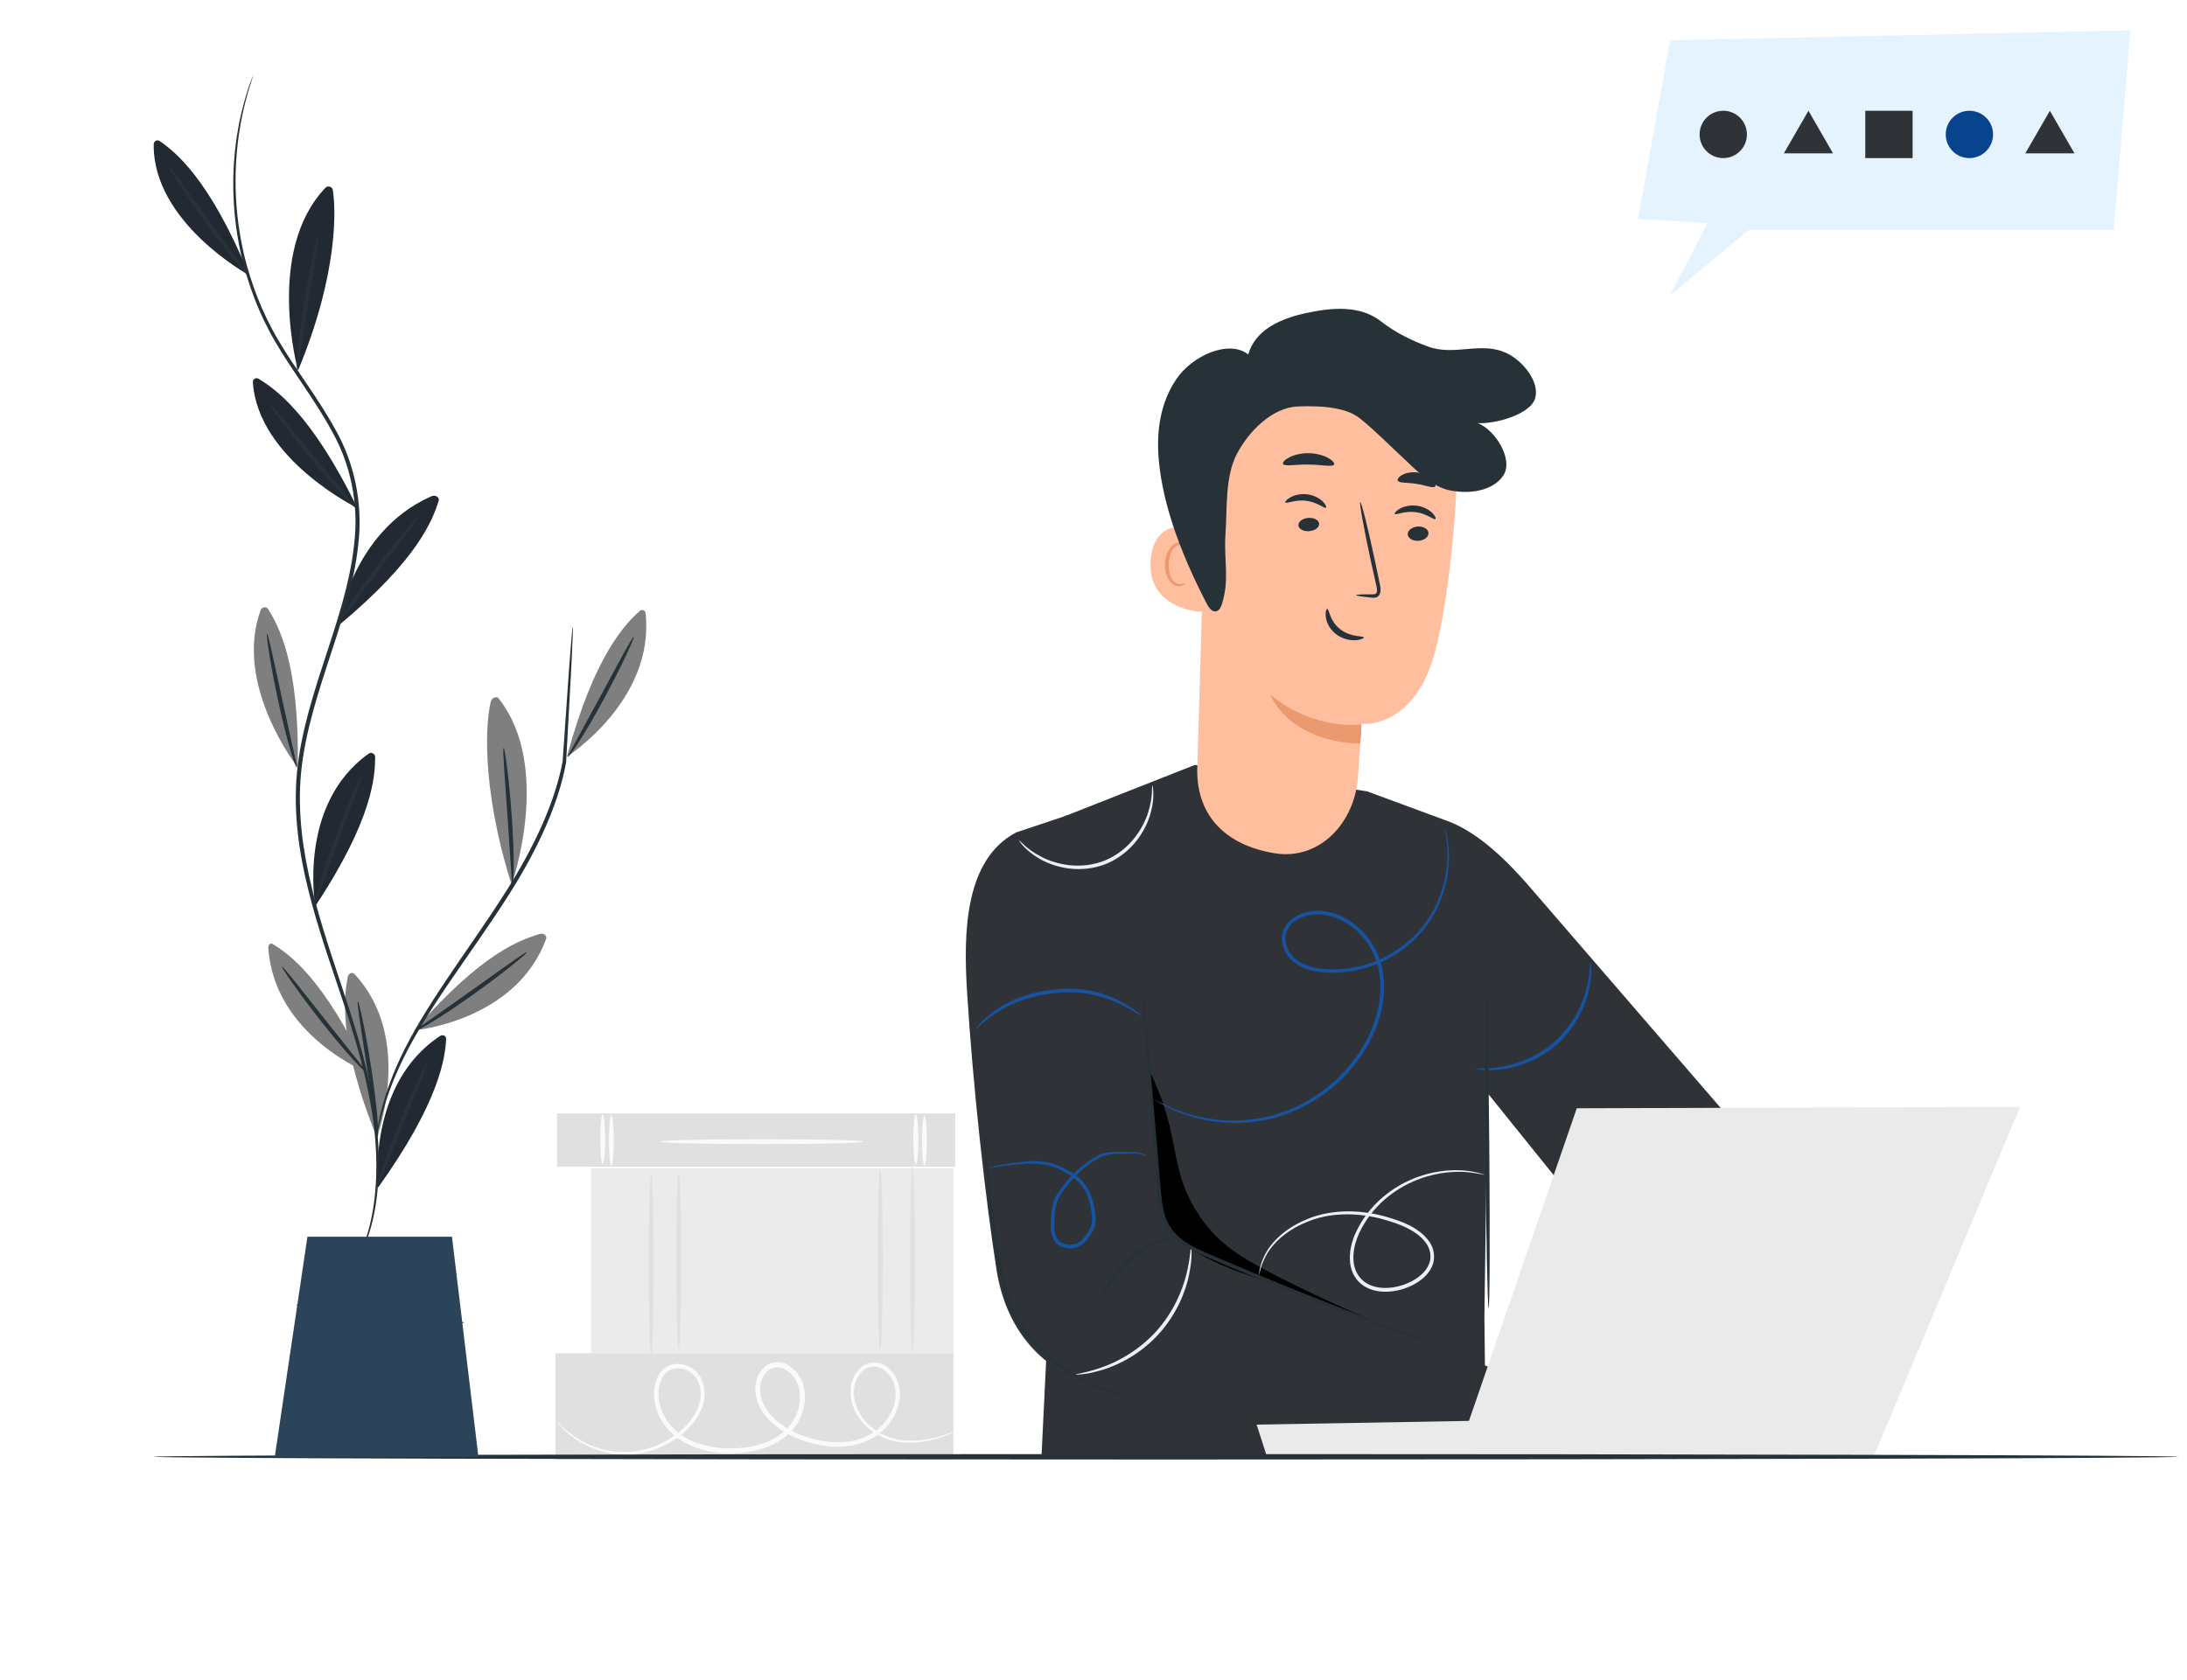 <svg width="462" height="355" viewBox="0 0 462 355" fill="none" xmlns="http://www.w3.org/2000/svg">
<rect x="0" y="0" width="462" height="355" fill="#808080" stroke="none"/>
<g clip-path="url(#clip0_78_1031)">
<rect width="462" height="355" fill="white"/>
<mask id="mask0_78_1031" style="mask-type:luminance" maskUnits="userSpaceOnUse" x="0" y="0" width="462" height="355">
<path d="M462 0H0V355H462V0Z" fill="white"/>
</mask>
<g mask="url(#mask0_78_1031)">
<path d="M346.085 270.517L314.225 230.959L313.579 278.296L313.907 307.406H220.033L222.945 247.093L216.013 188.694C215.161 181.544 219.24 174.708 225.932 172.075L252.419 161.633L288.768 167.214L305.99 173.563C312.294 175.956 318.229 181.781 322.666 186.852L366.253 237.309" fill="#2F3338"/>
<path d="M310.948 287.571L252.792 264.131C248.101 262.246 244.889 257.848 244.5 252.807L241.743 200.606C241.743 200.606 240.501 173.366 225.682 172.215L214.631 175.91C203.741 181.699 203.522 197.131 204.281 209.463C205.499 229.25 208.143 253.151 210.504 268.259C212.431 280.63 219.762 289.756 231.847 292.942L304.532 305.907L321.448 291.336L310.948 287.571Z" fill="#2F3338"/>
<path d="M294.248 280.914C283.899 276.577 275.45 272.551 270.358 269.955C264.025 266.666 258.545 263.92 254.287 258.176C246.265 247.346 250.105 240.9 242.831 226.341C243.369 233.521 243.665 238.378 244.202 245.558C244.695 252.14 244.083 256.726 248.325 261.198C251.896 264.968 258.857 267.855 263.787 269.485C273.691 272.761 284.359 277.608 294.248 280.884" fill="black"/>
<path d="M254.717 100.887L252.959 161.345C252.289 171.695 258.354 178.564 269.361 180.314C278.888 181.817 286.26 173.725 286.875 164.083C287.177 159.502 287.605 153.425 287.662 152.956C287.662 152.956 298.286 154.135 302.856 138.795C304.974 131.667 307.057 116.796 307.683 102.909C308.355 87.984 297.458 75.041 282.645 73.159L281.179 72.979C265.181 71.886 255.341 84.886 254.689 100.919L254.717 100.887Z" fill="#FFBE9D"/>
<path d="M254.532 112.358C254.282 112.211 244.082 107.72 243.094 118.213C242.106 128.707 253.862 129.491 253.916 129.187C253.968 128.883 254.532 112.358 254.532 112.358Z" fill="#FFBE9D"/>
<path d="M250.405 123.15C250.405 123.15 250.203 123.256 249.882 123.369C249.576 123.481 249.039 123.518 248.512 123.27C247.442 122.762 246.802 121.016 246.921 119.117C246.986 118.153 247.147 117.16 247.56 116.44C247.957 115.707 248.492 115.22 249.071 115.164C249.636 115.094 250.005 115.456 250.103 115.764C250.215 116.071 250.139 116.271 250.186 116.297C250.218 116.325 250.43 116.146 250.383 115.699C250.368 115.489 250.259 115.227 250.033 115.004C249.808 114.78 249.439 114.641 249.049 114.639C248.238 114.622 247.433 115.295 246.996 116.09C246.498 116.876 246.165 117.875 246.092 118.96C245.96 121.084 246.857 123.164 248.321 123.734C249.043 123.997 249.675 123.833 250.019 123.613C250.362 123.379 250.451 123.162 250.404 123.135L250.405 123.15Z" fill="#EB996E"/>
<path d="M287.522 153.079C287.522 153.079 277.808 154.547 268.375 146.809C268.375 146.809 271.896 156.587 287.303 157.137L287.56 154.991L287.522 153.079Z" fill="#EB996E"/>
<path d="M62.958 78.293C62.958 78.293 55.945 53.051 68.778 39.648C69.226 39.184 70.162 39.423 70.281 40.066C70.968 43.851 71.533 57.695 62.958 78.293Z" fill="#222932"/>
<path d="M71.354 132.294C71.354 132.294 74.142 112.451 90.973 104.938C92.072 104.368 92.873 105.182 92.678 105.81C91.513 109.475 88.564 118.098 71.354 132.294Z" fill="#222932"/>
<path d="M66.602 191.457C66.602 191.457 62.794 169.91 77.942 159.214C78.48 158.84 79.27 159.329 79.255 159.972C79.21 163.817 78.942 172.863 66.602 191.457Z" fill="#222932"/>
<path d="M79.853 250.962C79.853 250.962 77.48 229.047 93.002 218.89C93.54 218.531 94.272 218.907 94.242 219.55C94.063 223.395 92.865 232.817 79.853 250.962Z" fill="#222932"/>
<path d="M52.679 58.188C52.679 58.188 32.278 47.078 32.469 30.507C32.469 29.849 33.171 29.417 33.709 29.791C36.861 31.975 44.179 37.545 52.679 58.188Z" fill="#222932"/>
<path d="M75.476 107.342C75.476 107.342 54.505 97.064 53.417 80.807C53.357 80.164 54.03 79.686 54.583 80.015C57.869 82.005 65.736 87.267 75.476 107.342Z" fill="#222932"/>
<path d="M62.898 162.182C62.898 162.182 49.2 144.706 55.092 128.853C55.346 128.255 56.267 128.108 56.611 128.662C58.628 131.923 63.345 139.864 62.882 162.182H62.898Z" fill="#7F7F7F"/>
<path d="M77.777 226.729C77.777 226.729 57.909 218.839 56.684 200.321C56.639 199.677 57.111 199.143 57.664 199.502C60.906 201.551 68.366 206.504 77.777 226.743V226.729Z" fill="#7F7F7F"/>
<path d="M108.073 186.968C108.073 186.968 116.858 162.057 105.296 147.547C104.892 147.038 103.913 147.476 103.733 148.104C102.703 151.814 101.395 165.666 108.073 186.968Z" fill="#7F7F7F"/>
<path d="M79.614 240.343C79.614 240.343 87.553 219.325 74.855 205.802C74.407 205.323 73.587 205.75 73.467 206.378C72.75 210.147 71.233 219.64 79.614 240.343Z" fill="#7F7F7F"/>
<path d="M119.769 159.894C119.769 159.894 138.365 148.027 136.378 129.583C136.303 128.939 135.6 128.682 135.121 129.116C132.268 131.689 125.55 138.338 119.769 159.894Z" fill="#7F7F7F"/>
<path d="M87.516 217.724C87.516 217.724 109.025 215.808 115.374 198.366C115.598 197.753 114.868 197.061 113.93 197.377C110.279 198.558 102.186 200.911 87.516 217.724Z" fill="#7F7F7F"/>
<path d="M74.475 268.719C74.475 268.719 74.55 268.494 74.744 268.09C74.953 267.642 75.237 267.043 75.595 266.28C76.313 264.68 77.254 262.271 78.075 259.04C79.718 252.608 80.301 242.78 77.866 231.097C76.731 225.248 74.908 218.981 72.697 212.339C70.501 205.682 67.962 198.607 65.885 190.978C63.824 183.364 62.21 175.092 62.524 166.416C62.838 157.725 65.407 149.048 68.231 140.417C71.054 131.771 73.967 123.319 74.834 114.823C75.82 106.341 74.012 98.009 70.143 91.173C66.408 84.277 61.702 78.368 58.177 72.265C54.606 66.177 52.366 59.909 50.991 54.09C48.317 42.348 49.258 32.445 50.528 25.923C51.917 19.371 53.456 15.975 53.456 15.975C53.456 15.975 53.411 16.2 53.277 16.634C53.127 17.097 52.933 17.741 52.679 18.533C52.156 20.209 51.484 22.707 50.857 25.983C49.692 32.49 48.855 42.318 51.589 53.941C52.993 59.7 55.234 65.878 58.804 71.891C62.315 77.934 67.035 83.798 70.86 90.784C74.804 97.68 76.701 106.281 75.7 114.913C74.819 123.559 71.891 132.07 69.067 140.701C66.244 149.333 63.704 157.904 63.39 166.446C63.077 174.987 64.645 183.169 66.677 190.754C68.724 198.353 71.233 205.428 73.399 212.1C75.595 218.771 77.388 225.084 78.494 230.978C80.869 242.735 80.182 252.668 78.419 259.115C77.523 262.346 76.537 264.754 75.76 266.34C75.371 267.088 75.058 267.671 74.834 268.12C74.624 268.524 74.505 268.719 74.49 268.704L74.475 268.719Z" fill="#263238"/>
<path d="M67.245 49.631C67.364 49.661 67.154 51.261 66.766 53.849C66.303 56.751 65.751 60.177 65.139 63.946C64.541 67.716 64.003 71.142 63.54 74.044C63.152 76.632 62.913 78.232 62.778 78.217C62.659 78.217 62.674 76.587 62.913 73.969C63.152 71.351 63.615 67.761 64.257 63.812C64.9 59.863 65.587 56.303 66.154 53.745C66.707 51.187 67.14 49.616 67.26 49.631H67.245Z" fill="#263238"/>
<path d="M76.268 164.128C76.388 164.172 75.88 165.713 74.998 168.181C73.982 170.949 72.787 174.195 71.473 177.785C70.173 181.375 68.978 184.621 67.977 187.388C67.096 189.857 66.558 191.382 66.438 191.352C66.334 191.323 66.647 189.722 67.379 187.194C68.111 184.666 69.247 181.225 70.636 177.471C72.025 173.716 73.37 170.35 74.416 167.942C75.446 165.534 76.163 164.068 76.283 164.128H76.268Z" fill="#263238"/>
<path d="M90.49 224.008C90.61 224.053 90.042 225.578 89.071 228.017C87.95 230.739 86.65 233.94 85.201 237.485C83.767 241.031 82.467 244.232 81.361 246.954C80.39 249.378 79.808 250.889 79.688 250.859C79.584 250.829 79.957 249.243 80.779 246.745C81.6 244.247 82.856 240.851 84.38 237.141C85.904 233.447 87.368 230.126 88.488 227.762C89.609 225.399 90.37 223.963 90.49 224.008Z" fill="#263238"/>
<path d="M35.441 34.898C35.546 34.823 36.532 36.111 38.085 38.22C39.803 40.613 41.835 43.41 44.076 46.507C46.316 49.603 48.348 52.385 50.081 54.778C51.635 56.887 52.606 58.175 52.501 58.265C52.411 58.339 51.275 57.188 49.587 55.168C47.899 53.149 45.689 50.291 43.359 47.03C41.028 43.784 38.996 40.778 37.577 38.579C36.158 36.38 35.351 34.958 35.456 34.898H35.441Z" fill="#263238"/>
<path d="M56.863 85.159C56.968 85.084 58.027 86.311 59.7 88.314C61.568 90.588 63.765 93.266 66.185 96.228C68.62 99.175 70.815 101.838 72.682 104.112C74.355 106.116 75.401 107.358 75.311 107.448C75.222 107.523 74.013 106.446 72.22 104.531C70.412 102.616 68.036 99.894 65.497 96.796C62.972 93.701 60.761 90.829 59.207 88.704C57.654 86.596 56.773 85.234 56.863 85.159Z" fill="#263238"/>
<path d="M56.414 133.94C56.534 133.925 56.937 135.496 57.505 138.054C58.132 140.941 58.864 144.322 59.671 148.046C60.492 151.771 61.239 155.152 61.867 158.024C62.449 160.567 62.808 162.153 62.688 162.197C62.584 162.227 62.001 160.716 61.254 158.188C60.522 155.66 59.641 152.145 58.789 148.241C57.953 144.322 57.295 140.762 56.877 138.174C56.459 135.586 56.28 133.97 56.399 133.94H56.414Z" fill="#263238"/>
<path d="M59.521 204.213C59.626 204.138 60.671 205.381 62.314 207.415C64.137 209.719 66.288 212.44 68.663 215.432C71.039 218.424 73.19 221.117 75.028 223.421C76.671 225.455 77.687 226.711 77.597 226.801C77.507 226.875 76.312 225.769 74.549 223.839C72.787 221.894 70.441 219.127 67.961 215.985C65.482 212.844 63.33 209.942 61.822 207.788C60.313 205.649 59.431 204.274 59.536 204.199L59.521 204.213Z" fill="#263238"/>
<path d="M120.994 132.412C120.994 132.412 121.024 132.592 121.024 132.936C121.024 133.355 120.994 133.863 120.979 134.476C120.919 135.912 120.83 137.857 120.725 140.295C120.441 145.411 120.053 152.532 119.59 161.058V161.103C118.036 169.779 113.614 179.398 107.698 188.747C103.351 195.628 98.795 201.881 94.851 207.7C90.892 213.504 87.546 218.874 85.23 223.631C82.885 228.388 81.526 232.471 80.734 235.328C80.345 236.764 80.062 237.871 79.897 238.649C79.718 239.412 79.613 239.816 79.584 239.801C79.554 239.801 79.598 239.382 79.718 238.604C79.823 237.827 80.062 236.69 80.39 235.239C81.092 232.337 82.377 228.193 84.663 223.361C86.933 218.53 90.25 213.085 94.179 207.236C98.078 201.372 102.619 195.119 106.951 188.268C112.852 178.979 117.244 169.495 118.843 160.953V160.998C119.44 152.472 119.933 145.351 120.292 140.251C120.486 137.827 120.65 135.883 120.755 134.447C120.815 133.833 120.86 133.34 120.904 132.921C120.949 132.577 120.979 132.397 120.994 132.397V132.412Z" fill="#263238"/>
<path d="M133.871 134.585C133.976 134.644 133.363 136.14 132.243 138.519C131.122 140.882 129.494 144.128 127.597 147.644C125.7 151.174 123.876 154.3 122.457 156.514C121.038 158.728 120.068 160.029 119.963 159.955C119.859 159.88 120.65 158.474 121.905 156.185C123.309 153.597 124.967 150.561 126.789 147.21C128.612 143.844 130.255 140.807 131.659 138.22C132.929 135.931 133.737 134.525 133.856 134.585H133.871Z" fill="#263238"/>
<path d="M111.314 201.209C111.389 201.314 110.179 202.376 108.117 204.021C106.071 205.652 103.187 207.851 99.931 210.169C96.674 212.503 93.656 214.507 91.416 215.869C89.175 217.23 87.726 217.963 87.666 217.858C87.591 217.738 88.936 216.826 91.072 215.33C93.477 213.625 96.301 211.635 99.408 209.436C102.515 207.222 105.339 205.218 107.729 203.513C109.865 202.017 111.224 201.119 111.299 201.209H111.314Z" fill="#263238"/>
<path d="M88.533 108.959C88.623 109.034 87.697 110.365 86.128 112.459C84.35 114.808 82.274 117.576 79.973 120.628C77.687 123.679 75.611 126.447 73.848 128.81C72.295 130.919 71.338 132.221 71.234 132.146C71.129 132.086 71.906 130.65 73.34 128.451C74.774 126.252 76.866 123.29 79.271 120.104C81.691 116.918 83.962 114.091 85.65 112.086C87.338 110.082 88.443 108.899 88.548 108.974L88.533 108.959Z" fill="#263238"/>
<path d="M106.399 158.037C106.519 158.037 106.801 159.623 107.13 162.226C107.459 164.829 107.817 168.434 108.101 172.428C108.385 176.422 108.519 180.042 108.519 182.675C108.519 185.308 108.385 186.923 108.265 186.923C108.131 186.923 108.041 185.308 107.892 182.69C107.698 179.758 107.459 176.302 107.205 172.488C106.936 168.674 106.697 165.218 106.488 162.286C106.323 159.668 106.264 158.052 106.383 158.037H106.399Z" fill="#263238"/>
<path d="M75.595 211.637C75.715 211.607 76.132 213.193 76.655 215.75C77.193 218.323 77.851 221.884 78.448 225.833C79.061 229.782 79.478 233.387 79.702 236.005C79.911 238.622 79.912 240.253 79.793 240.268C79.658 240.268 79.448 238.667 79.075 236.079C78.642 233.162 78.134 229.752 77.566 225.967C76.998 222.183 76.475 218.772 76.027 215.855C75.654 213.267 75.46 211.652 75.579 211.622L75.595 211.637Z" fill="#263238"/>
<path d="M301.756 112.831C301.638 113.669 300.548 114.318 299.348 114.282C298.147 114.242 297.27 113.546 297.386 112.708C297.519 111.869 298.594 111.222 299.794 111.258C300.996 111.297 301.873 111.995 301.756 112.831Z" fill="#263238"/>
<path d="M303.226 109.682C302.916 109.93 301.415 108.512 299.072 108.223C296.725 107.905 294.868 108.901 294.649 108.586C294.534 108.445 294.873 107.97 295.691 107.503C296.497 107.052 297.815 106.668 299.284 106.857C300.751 107.047 301.911 107.74 302.543 108.367C303.19 109.008 303.381 109.55 303.225 109.667L303.226 109.682Z" fill="#263238"/>
<path d="M278.658 110.885C278.522 111.666 277.443 112.275 276.243 112.248C275.043 112.218 274.17 111.573 274.292 110.793C274.428 110.012 275.506 109.404 276.705 109.431C277.907 109.46 278.779 110.105 278.658 110.885Z" fill="#263238"/>
<path d="M280.109 107.28C279.799 107.528 278.299 106.111 275.955 105.823C273.609 105.504 271.751 106.499 271.533 106.186C271.417 106.044 271.756 105.568 272.575 105.101C273.38 104.651 274.699 104.267 276.167 104.456C277.635 104.646 278.795 105.338 279.427 105.966C280.074 106.608 280.265 107.148 280.108 107.265L280.109 107.28Z" fill="#263238"/>
<path d="M286.486 125.761C286.488 125.625 287.728 125.578 289.72 125.593C290.219 125.615 290.713 125.563 290.833 125.179C290.988 124.763 290.826 124.086 290.658 123.347C290.319 121.828 289.963 120.218 289.589 118.552C288.117 111.732 287.113 106.153 287.345 106.091C287.577 106.028 288.988 111.495 290.417 118.324C290.767 120.008 291.099 121.604 291.426 123.14C291.555 123.85 291.816 124.671 291.47 125.536C291.29 125.955 290.899 126.224 290.568 126.278C290.237 126.348 289.961 126.308 289.709 126.283C287.717 126.088 286.483 125.895 286.498 125.76L286.486 125.761Z" fill="#263238"/>
<path d="M280.384 128.678C280.777 128.648 280.854 131.211 283.105 132.958C285.358 134.718 288.079 134.343 288.114 134.688C288.151 134.847 287.516 135.212 286.366 135.281C285.234 135.362 283.565 135.047 282.192 133.97C280.82 132.893 280.185 131.428 280.077 130.378C279.948 129.302 280.211 128.657 280.384 128.678Z" fill="#263238"/>
<path d="M281.836 98.15C281.521 98.76 279.215 98.168 276.429 98.167C273.637 98.107 271.31 98.642 271.023 98.019C270.896 97.729 271.349 97.169 272.33 96.66C273.296 96.153 274.793 95.74 276.457 95.765C278.137 95.789 279.607 96.233 280.562 96.761C281.515 97.29 281.963 97.856 281.836 98.15Z" fill="#263238"/>
<path d="M303.187 102.785C302.714 103.27 301.16 102.518 299.222 102.243C297.294 101.908 295.59 102.157 295.274 101.551C295.147 101.26 295.469 100.756 296.247 100.337C297.009 99.92 298.248 99.661 299.582 99.861C300.915 100.061 302.012 100.699 302.613 101.328C303.23 101.957 303.394 102.544 303.171 102.772L303.187 102.785Z" fill="#263238"/>
<path d="M450.033 6.407L446.525 48.561H369.468L352.807 62.407L360.721 47.147L346.033 46.285L352.807 8.506L450.033 6.407Z" fill="#E5F3FF"/>
<path d="M433.033 23.407L438.229 32.407H427.837L433.033 23.407Z" fill="#2F3338"/>
<path d="M416.033 23.407C418.794 23.407 421.033 25.646 421.033 28.407C421.033 31.168 418.794 33.407 416.033 33.407C413.272 33.407 411.033 31.168 411.033 28.407C411.033 25.646 413.272 23.407 416.033 23.407Z" fill="#08448E"/>
<path d="M394.033 23.407H404.033V33.407H394.033V23.407Z" fill="#2F3338"/>
<path d="M382.033 23.407L387.229 32.407H376.837L382.033 23.407Z" fill="#2F3338"/>
<path d="M364.033 23.407C366.794 23.407 369.033 25.646 369.033 28.407C369.033 31.168 366.794 33.407 364.033 33.407C361.272 33.407 359.033 31.168 359.033 28.407C359.033 25.646 361.272 23.407 364.033 23.407Z" fill="#2F3338"/>
<path d="M311.667 225.82C311.667 225.67 313.788 225.986 317.105 225.432C320.391 224.923 324.932 223.308 328.697 219.837C332.462 216.352 334.419 211.953 335.195 208.722C336.002 205.461 335.868 203.323 336.017 203.323C336.062 203.323 336.137 203.846 336.152 204.803C336.166 205.76 336.077 207.151 335.733 208.842C335.076 212.193 333.134 216.786 329.22 220.406C325.306 224.011 320.57 225.581 317.179 225.97C315.476 226.179 314.087 226.164 313.131 226.059C312.175 225.97 311.667 225.851 311.667 225.806V225.82Z" fill="#1753A0"/>
<path d="M244.083 232.448C244.083 232.448 244.216 232.493 244.455 232.613C244.724 232.762 245.068 232.942 245.501 233.166C246.427 233.6 247.802 234.303 249.654 234.931C253.314 236.203 259.037 237.489 265.953 236.322C272.78 235.2 280.712 231.177 286.209 223.712C288.928 220.032 291.035 215.5 291.513 210.518C291.752 208.05 291.557 205.477 290.736 203.054C289.944 200.631 288.481 198.402 286.539 196.637C284.612 194.872 282.221 193.63 279.711 193.316C277.231 192.927 274.587 193.585 272.869 195.246C272.047 196.083 271.524 197.19 271.539 198.342C271.539 199.494 271.973 200.616 272.66 201.543C274.034 203.428 276.365 204.311 278.576 204.64C283.102 205.268 287.554 204.445 291.289 202.815C295.038 201.184 298.101 198.746 300.297 196.068C302.508 193.376 303.867 190.459 304.674 187.826C305.495 185.178 305.734 182.77 305.779 180.825C305.809 178.866 305.6 177.355 305.451 176.338C305.361 175.859 305.302 175.485 305.242 175.186C305.198 174.932 305.182 174.782 305.197 174.782C305.197 174.782 306.018 176.861 306.093 180.825C306.093 182.8 305.899 185.238 305.107 187.961C304.315 190.653 302.971 193.645 300.73 196.427C298.504 199.195 295.382 201.708 291.557 203.413C287.733 205.103 283.177 205.986 278.486 205.358C276.17 205.029 273.647 204.116 272.078 202.007C271.316 200.99 270.792 199.703 270.792 198.357C270.778 197.011 271.39 195.679 272.346 194.722C274.288 192.837 277.171 192.164 279.83 192.568C282.519 192.912 285.059 194.228 287.076 196.083C289.107 197.938 290.647 200.287 291.484 202.83C292.335 205.373 292.543 208.05 292.289 210.608C291.782 215.754 289.6 220.406 286.807 224.161C281.16 231.76 273.018 235.814 266.057 236.876C259.006 237.998 253.225 236.592 249.565 235.23C245.861 233.809 244.112 232.478 244.112 232.478L244.083 232.448Z" fill="#1753A0"/>
<path d="M205.989 217.563C205.989 217.563 206.273 217.1 206.945 216.367C207.618 215.649 208.648 214.661 210.083 213.629C212.906 211.505 217.582 209.575 222.945 209.067C225.634 208.783 228.233 208.902 230.519 209.381C232.819 209.86 234.791 210.637 236.36 211.43C237.929 212.223 239.123 213.016 239.914 213.599C240.706 214.183 241.111 214.542 241.081 214.587C241.006 214.706 239.257 213.39 236.12 211.939C233.013 210.458 228.262 209.216 223.019 209.845C217.76 210.338 213.22 212.133 210.381 214.093C207.498 216.008 206.079 217.683 205.974 217.563H205.989Z" fill="#1753A0"/>
<path d="M215.296 177.638C215.415 177.504 216.79 179.419 220.001 181.065C221.585 181.888 223.647 182.576 225.992 182.83C228.337 183.084 230.981 182.815 233.491 181.798C235.986 180.736 238.048 179.06 239.526 177.22C241.02 175.381 241.976 173.451 242.529 171.731C243.635 168.29 243.261 165.971 243.44 165.971C243.485 165.971 243.605 166.525 243.635 167.557C243.679 168.589 243.56 170.1 243.052 171.88C242.559 173.66 241.618 175.71 240.094 177.654C238.585 179.584 236.434 181.379 233.79 182.501C231.131 183.578 228.352 183.832 225.917 183.533C223.467 183.234 221.361 182.456 219.747 181.544C218.134 180.631 216.984 179.644 216.282 178.896C215.58 178.133 215.266 177.653 215.296 177.638Z" fill="#EBF0F6"/>
<path d="M265.969 269.44C265.969 269.44 265.983 269.066 266.088 268.333C266.252 267.63 266.476 266.569 267.119 265.328C268.299 262.815 271.212 259.673 275.828 257.759C280.37 255.709 286.629 255.32 292.918 257.145C295.996 258.058 299.521 259.195 301.822 262.201C302.957 263.682 303.331 265.881 302.479 267.676C301.657 269.486 300.044 270.727 298.341 271.594C296.608 272.447 294.726 272.927 292.829 272.957C290.961 272.987 289.004 272.523 287.54 271.311C286.061 270.115 285.284 268.275 285.18 266.51C285.045 264.729 285.404 263.024 285.972 261.468C288.451 255.246 293.456 251.282 297.953 249.322C302.524 247.317 306.662 247.107 309.396 247.346C312.144 247.631 313.579 248.229 313.579 248.229C313.549 248.334 312.1 247.84 309.381 247.646C306.677 247.496 302.628 247.795 298.192 249.815C295.981 250.817 293.71 252.268 291.663 254.242C289.632 256.217 287.794 258.731 286.659 261.693C286.121 263.174 285.807 264.804 285.927 266.435C286.046 268.05 286.734 269.651 288.033 270.698C289.318 271.76 291.081 272.194 292.829 272.149C294.591 272.119 296.369 271.655 297.997 270.863C299.596 270.055 301.075 268.888 301.777 267.332C302.509 265.792 302.21 263.952 301.209 262.62C300.223 261.259 298.789 260.287 297.325 259.524C295.846 258.776 294.263 258.266 292.724 257.803C286.554 255.978 280.489 256.308 276.037 258.237C271.511 260.047 268.613 263.024 267.388 265.432C266.118 267.856 266.073 269.441 265.969 269.412V269.44Z" fill="#EBF0F6"/>
<path d="M227.247 290.458C227.217 290.308 229.457 290.129 232.818 288.917C236.165 287.75 240.601 285.342 244.247 281.318C247.892 277.279 249.82 272.612 250.656 269.156C251.508 265.686 251.477 263.442 251.626 263.442C251.671 263.442 251.731 263.996 251.716 265.013C251.701 266.03 251.567 267.496 251.208 269.276C250.506 272.821 248.594 277.668 244.844 281.826C241.094 285.985 236.463 288.378 233.013 289.426C231.28 289.964 229.832 290.248 228.831 290.368C227.83 290.488 227.261 290.488 227.261 290.443L227.247 290.458Z" fill="#EBF0F6"/>
<path d="M-309 -362.5H771V717.5H-309V-362.5ZM-309 717.5H771V-362.5H-309V717.5ZM208.395 247.062C208.631 246.973 208.856 246.853 209.097 246.777C209.783 246.559 210.46 246.278 211.173 246.178C213.8 245.808 216.44 245.268 219.091 245.372C220.936 245.445 222.822 245.866 224.469 246.702C226.367 247.666 228.328 248.866 229.488 250.651C230.771 252.627 231.263 255.093 231.445 257.442C231.543 258.709 231.008 260.025 230.295 261.077C229.551 262.175 228.532 263.307 227.247 263.635C225.954 263.965 224.344 263.713 223.319 262.858C222.326 262.029 221.957 260.516 221.959 259.223C221.962 256.869 222.039 254.263 223.333 252.297C225.477 249.037 228.385 246.087 231.819 244.234C234.148 242.977 237.075 243.52 239.721 243.457C240.446 243.44 241.134 243.787 241.828 243.995C242.067 244.067 242.763 244.322 242.515 244.294C241.558 244.187 240.639 243.713 239.677 243.755C237.103 243.868 234.257 243.492 232.013 244.757C228.756 246.593 226.015 249.452 223.991 252.596C222.779 254.479 222.756 256.954 222.721 259.193C222.704 260.295 223.007 261.583 223.841 262.304C224.653 263.007 225.973 263.19 227.008 262.902C228.112 262.594 229.003 261.642 229.638 260.688C230.278 259.726 230.771 258.536 230.683 257.384C230.517 255.204 230.087 252.91 228.906 251.07C227.818 249.376 225.984 248.218 224.2 247.286C222.62 246.46 220.81 246.023 219.031 245.91C216.425 245.745 213.814 246.186 211.218 246.463C210.258 246.566 209.325 246.846 208.38 247.046C208.373 247.047 208.388 247.064 208.395 247.062Z" fill="#1753A0"/>
<path d="M314.475 276.427C314.699 276.427 314.759 261.229 314.61 242.5C314.46 223.757 314.147 208.573 313.922 208.573C313.698 208.573 313.639 223.757 313.788 242.5C313.937 261.229 314.251 276.411 314.475 276.411V276.427Z" fill="#263238"/>
<path d="M241.096 205.491C241.096 205.491 241.185 205.925 241.275 206.763C241.365 207.675 241.498 208.902 241.647 210.443C241.946 213.719 242.366 218.326 242.873 223.98C243.366 229.724 243.949 236.516 244.591 244.07C244.756 245.955 244.92 247.899 245.084 249.874C245.264 251.848 245.383 253.883 245.831 255.842C246.265 257.817 247.206 259.672 248.715 261.078C250.223 262.484 252.106 263.531 254.078 264.414C270.107 271.355 284.896 277.099 295.622 281.123C300.941 283.082 305.273 284.683 308.365 285.82C309.814 286.358 310.965 286.777 311.831 287.091C312.623 287.39 313.026 287.555 313.026 287.585C313.026 287.615 312.593 287.495 311.786 287.241C310.92 286.957 309.755 286.583 308.276 286.104C305.228 285.087 300.851 283.576 295.443 281.631C284.657 277.742 269.853 272.088 253.764 265.117C251.762 264.204 249.805 263.142 248.192 261.631C246.563 260.136 245.518 258.071 245.084 256.007C244.621 253.943 244.517 251.893 244.337 249.919C244.173 247.944 244.024 246 243.874 244.115C243.292 236.561 242.769 229.754 242.321 224.01C241.902 218.341 241.574 213.734 241.335 210.458C241.245 208.917 241.17 207.675 241.111 206.763C241.066 205.925 241.051 205.476 241.081 205.476L241.096 205.491Z" fill="#263238"/>
<path d="M207.782 235.845C207.782 235.845 207.841 236.099 207.901 236.592L208.095 238.746C208.275 240.735 208.499 243.414 208.783 246.675C209.096 250.01 209.5 253.989 210.082 258.387C210.68 262.77 211.382 267.616 212.711 272.522C213.339 275.006 214.22 277.295 215.55 279.27C216.879 281.259 218.358 283.039 219.897 284.61C222.974 287.751 226.261 290.069 229.204 291.595C235.15 294.691 239.482 294.737 239.422 294.947C239.422 294.976 239.153 294.962 238.66 294.932C238.167 294.902 237.435 294.842 236.509 294.647C234.657 294.318 231.983 293.585 228.95 292.089C225.917 290.594 222.541 288.29 219.389 285.119C217.821 283.518 216.297 281.723 214.922 279.704C213.533 277.669 212.592 275.231 211.965 272.748C210.62 267.752 209.933 262.904 209.38 258.491C208.842 254.078 208.484 250.085 208.245 246.734C208.006 243.384 207.871 240.661 207.797 238.791C207.782 237.924 207.767 237.205 207.752 236.621C207.752 236.128 207.752 235.859 207.797 235.859L207.782 235.845Z" fill="#263238"/>
<path d="M232.641 274.901C232.566 274.886 232.805 273.629 233.701 271.804C234.583 269.979 236.211 267.601 238.586 265.566C240.961 263.532 243.561 262.29 245.503 261.707C247.46 261.109 248.715 261.064 248.73 261.138C248.76 261.273 247.535 261.512 245.682 262.215C243.83 262.919 241.38 264.19 239.094 266.135C236.808 268.094 235.165 270.323 234.194 272.043C233.208 273.764 232.775 274.93 232.655 274.886L232.641 274.901Z" fill="#263238"/>
<path d="M263.675 74.921C265.201 69.583 270.639 67.278 276.085 66.115C281.505 64.957 287.394 64.494 291.76 67.927C294.677 70.225 298.183 71.969 301.68 73.232C307.428 75.329 312.904 71.996 318.397 74.682C321.648 76.265 325.253 80.58 324.322 84.087C323.391 87.593 315.765 89.643 312.166 89.407C315.917 90.847 319.804 97.182 317.555 100.504C315.307 103.825 310.303 104.432 306.362 103.637C302.436 102.841 299.383 99.534 296.449 96.802C293.499 94.072 290.344 90.831 287.188 88.34C284.032 85.851 278.185 85.735 274.181 85.889C268.758 86.093 263.757 91.148 261.262 95.973C258.768 100.799 259.259 107.421 258.88 112.851C258.499 118.281 259.798 122.518 258.11 127.687C257.916 128.288 257.608 128.97 257.008 129.15C256.129 129.413 255.382 128.466 254.96 127.643C250.165 118.406 245.675 107.481 244.78 97.108C244.261 91.086 245.111 85.126 248.491 80.127C251.87 75.115 259.652 71.672 263.705 74.918" fill="#263238"/>
<path d="M426.73 233.89L395.631 308.25L267.689 307.965L265.462 301.035L310.314 300.251L333.088 234.192L426.73 233.89Z" fill="#EAEAEA"/>
<path d="M117.678 246.534H201.783V235.285H117.678V246.534Z" fill="#E0E0E0"/>
<path d="M129.152 235.734C129.451 235.734 129.675 238.098 129.675 241C129.675 243.902 129.436 246.266 129.152 246.266C128.868 246.266 128.629 243.902 128.629 241C128.629 238.098 128.868 235.734 129.152 235.734Z" fill="#FAFAFA"/>
<path d="M127.314 235.511C127.613 235.511 127.837 237.874 127.837 240.776C127.837 243.678 127.598 246.041 127.314 246.041C127.03 246.041 126.791 243.678 126.791 240.776C126.791 237.874 127.03 235.511 127.314 235.511Z" fill="#FAFAFA"/>
<path d="M195.285 235.734C195.584 235.734 195.808 238.098 195.808 241C195.808 243.902 195.569 246.266 195.285 246.266C195.002 246.266 194.762 243.902 194.762 241C194.762 238.098 195.002 235.734 195.285 235.734Z" fill="#FAFAFA"/>
<path d="M193.463 235.511C193.762 235.511 193.986 237.874 193.986 240.776C193.986 243.678 193.747 246.041 193.463 246.041C193.179 246.041 192.94 243.678 192.94 240.776C192.94 237.874 193.179 235.511 193.463 235.511Z" fill="#FAFAFA"/>
<path d="M182.468 241.239C182.468 241.538 172.832 241.762 160.956 241.762C149.08 241.762 139.444 241.523 139.444 241.239C139.444 240.955 149.08 240.716 160.956 240.716C172.832 240.716 182.468 240.955 182.468 241.239Z" fill="#FAFAFA"/>
<path d="M117.335 308.435H201.44V285.937H117.335V308.435Z" fill="#E0E0E0"/>
<path d="M202.501 302.108C202.501 302.108 202.352 302.212 202.038 302.377C201.724 302.541 201.261 302.751 200.634 303.02C199.379 303.529 197.496 304.262 194.927 304.651C192.402 305.01 189.026 305.114 185.68 303.334C184.037 302.452 182.468 301.12 181.288 299.34C180.123 297.575 179.376 295.257 179.764 292.863C179.958 291.666 180.466 290.485 181.303 289.512C182.124 288.54 183.439 287.822 184.843 287.897C186.247 287.957 187.517 288.764 188.414 289.827C189.31 290.889 189.907 292.235 190.042 293.671C190.371 296.528 189.175 299.49 187.144 301.644C185.142 303.888 182.154 305.249 179.062 305.593C175.955 305.967 172.728 305.473 169.68 304.426C166.633 303.379 163.615 301.659 161.479 298.907C160.433 297.545 159.686 295.84 159.567 294.045C159.417 292.25 159.985 290.32 161.359 288.989C162.047 288.316 163.003 287.882 163.989 287.837C164.975 287.792 165.946 288.106 166.737 288.615C168.366 289.617 169.396 291.352 169.83 293.162C170.621 296.842 169.172 300.672 166.513 303.08C163.854 305.503 160.373 306.58 157.042 306.939C153.696 307.268 150.335 307.029 147.227 305.967C144.135 304.935 141.356 302.9 139.758 300.148C138.129 297.456 137.592 294.06 138.817 291.203C139.399 289.797 140.699 288.54 142.253 288.301C143.761 288.017 145.315 288.435 146.495 289.318C148.871 291.203 149.259 294.434 148.497 296.902C147.72 299.43 146.017 301.375 144.254 302.886C140.654 305.922 136.397 307.239 132.722 307.373C129.002 307.508 125.865 306.476 123.579 305.294C121.278 304.097 119.755 302.736 118.814 301.764C118.35 301.27 118.007 300.881 117.813 300.597C117.604 300.313 117.499 300.178 117.514 300.163C117.618 300.013 119.202 302.616 123.773 304.935C126.044 306.042 129.106 306.969 132.707 306.79C136.262 306.61 140.355 305.279 143.776 302.332C145.45 300.866 147.033 298.996 147.72 296.693C148.407 294.464 147.959 291.577 145.972 290.051C145.001 289.318 143.657 288.974 142.432 289.213C141.177 289.423 140.191 290.365 139.683 291.607C138.622 294.105 139.086 297.201 140.594 299.669C142.088 302.197 144.628 304.052 147.556 305.025C150.484 306.012 153.726 306.251 156.937 305.922C160.119 305.578 163.391 304.531 165.811 302.317C168.201 300.163 169.516 296.648 168.799 293.417C168.411 291.846 167.514 290.365 166.17 289.542C164.855 288.675 163.137 288.705 162.061 289.797C160.971 290.844 160.448 292.474 160.597 294.015C160.687 295.586 161.344 297.067 162.286 298.323C164.213 300.836 167.081 302.497 169.979 303.514C172.922 304.531 175.999 305.01 178.927 304.666C181.841 304.337 184.574 303.11 186.442 301.046C188.339 299.056 189.429 296.349 189.146 293.806C188.936 291.322 187.054 288.914 184.783 288.764C183.663 288.69 182.587 289.243 181.87 290.081C181.123 290.919 180.66 291.981 180.481 293.043C180.108 295.212 180.765 297.351 181.841 299.026C182.931 300.702 184.41 302.003 185.949 302.856C189.086 304.591 192.387 304.576 194.867 304.277C197.392 303.948 199.289 303.304 200.544 302.856C201.814 302.392 202.456 302.108 202.486 302.153L202.501 302.108Z" fill="#FAFAFA"/>
<path d="M124.834 285.892H201.426V246.85H124.834V285.892Z" fill="#EBEBEB"/>
<path d="M137.562 248.196C137.86 248.196 138.085 256.663 138.085 267.089C138.085 277.515 137.846 285.982 137.562 285.982C137.278 285.982 137.039 277.53 137.039 267.089C137.039 256.648 137.278 248.196 137.562 248.196Z" fill="#E0E0E0"/>
<path d="M143.373 247.701C143.672 247.701 143.896 256.049 143.896 266.355C143.896 276.662 143.657 285.009 143.373 285.009C143.089 285.009 142.85 276.662 142.85 266.355C142.85 256.049 143.089 247.701 143.373 247.701Z" fill="#E0E0E0"/>
<path d="M192.776 246.446C193.074 246.446 193.297 255.242 193.297 266.087C193.297 276.932 193.059 285.728 192.776 285.728C192.492 285.728 192.253 276.932 192.253 266.087C192.253 255.242 192.492 246.446 192.776 246.446Z" fill="#E0E0E0"/>
<path d="M185.948 246.984C186.247 246.984 186.47 255.555 186.47 266.116C186.47 276.677 186.232 285.25 185.948 285.25C185.665 285.25 185.426 276.677 185.426 266.116C185.426 255.555 185.665 246.984 185.948 246.984Z" fill="#E0E0E0"/>
<path d="M460.033 307.831C460.033 307.521 364.32 307.255 246.282 307.255C128.244 307.255 32.513 307.521 32.513 307.831C32.513 308.141 128.204 308.407 246.282 308.407C364.36 308.407 460.033 308.141 460.033 307.831Z" fill="#263238"/>
<path d="M97.212 275.748C97.212 276.003 89.444 276.197 79.868 276.197C70.292 276.197 62.524 276.003 62.524 275.748C62.524 275.494 70.292 275.3 79.868 275.3C89.444 275.3 97.212 275.494 97.212 275.748Z" fill="#263238"/>
<path d="M98.064 279.459C98.064 279.714 90.042 279.907 80.152 279.907C70.263 279.907 62.241 279.714 62.241 279.459C62.241 279.205 70.263 279.011 80.152 279.011C90.042 279.011 98.064 279.205 98.064 279.459Z" fill="#263238"/>
<path d="M64.944 261.329L58.042 307.865H101.066L95.479 261.329H64.944Z" fill="#2C445A"/>
</g>
</g>
<defs>
<clipPath id="clip0_78_1031">
<rect width="462" height="355" fill="white"/>
</clipPath>
</defs>
</svg>
